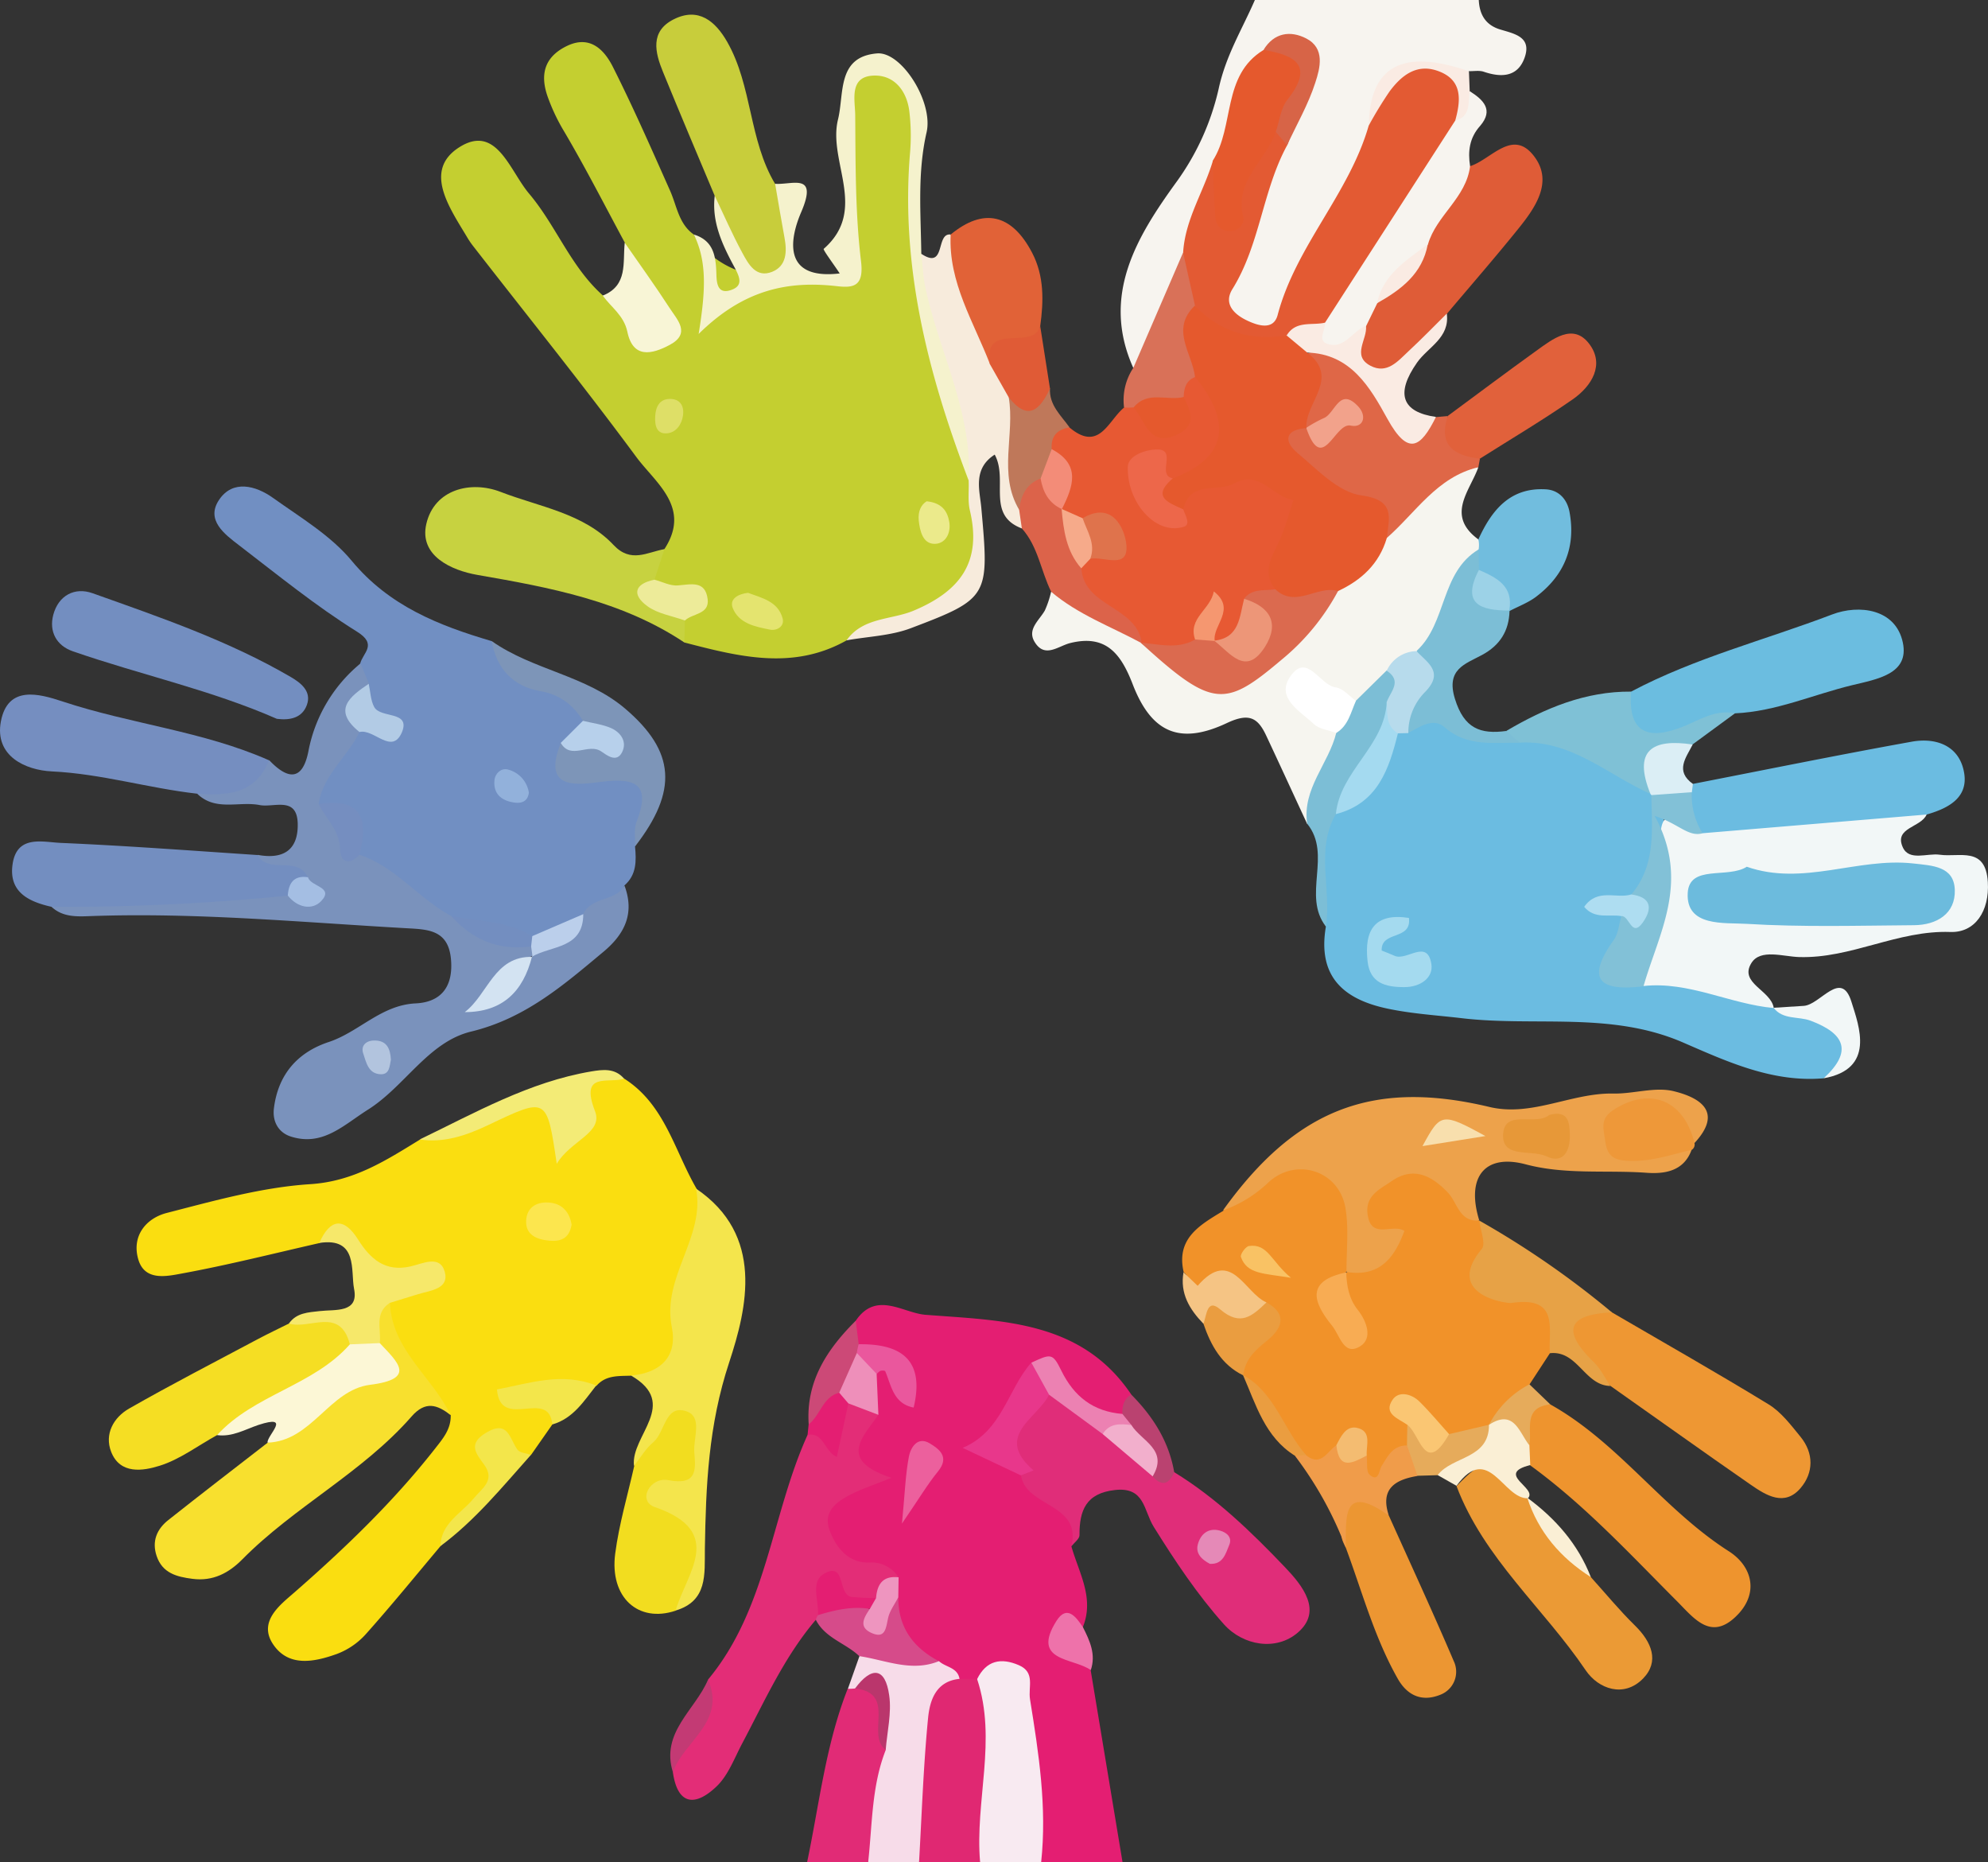 <svg id="Layer_1" data-name="Layer 1" xmlns="http://www.w3.org/2000/svg" viewBox="0 0 571.89 535.62"><rect x="0" y="0" width="571.89" height="535.62" fill="#333333" stroke="none"/><defs><style>.cls-1{fill:#e41e72;}.cls-2{fill:#f7f4ef;}.cls-3{fill:#f8eaf1;}.cls-4{fill:#e02872;}.cls-5{fill:#f7dce9;}.cls-6{fill:#e12b76;}.cls-7{fill:#c4cf30;}.cls-8{fill:#fade10;}.cls-9{fill:#6bbce1;}.cls-10{fill:#718fc2;}.cls-11{fill:#f19229;}.cls-12{fill:#7a92bc;}.cls-13{fill:#f6f5ef;}.cls-14{fill:#e75933;}.cls-15{fill:#f2f7f7;}.cls-16{fill:#eda24b;}.cls-17{fill:#e32d77;}.cls-18{fill:#f8e02e;}.cls-19{fill:#e02d79;}.cls-20{fill:#ee942e;}.cls-21{fill:#ee9733;}.cls-22{fill:#6bbde0;}.cls-23{fill:#c7d240;}.cls-24{fill:#f4e54c;}.cls-25{fill:#f5f2cd;}.cls-26{fill:#c8cd3b;}.cls-27{fill:#758ec0;}.cls-28{fill:#df5c37;}.cls-29{fill:#f5de23;}.cls-30{fill:#738ec0;}.cls-31{fill:#eb9a35;}.cls-32{fill:#f7ebdc;}.cls-33{fill:#df6747;}.cls-34{fill:#ec9632;}.cls-35{fill:#f2dd1f;}.cls-36{fill:#e1613b;}.cls-37{fill:#e16237;}.cls-38{fill:#7d95b8;}.cls-39{fill:#7fc1d6;}.cls-40{fill:#71bdde;}.cls-41{fill:#7cbed6;}.cls-42{fill:#e7a246;}.cls-43{fill:#fcf7d6;}.cls-44{fill:#f6e86a;}.cls-45{fill:#faebe3;}.cls-46{fill:#f3eb76;}.cls-47{fill:#dc634a;}.cls-48{fill:#d97158;}.cls-49{fill:#ee9839;}.cls-50{fill:#f09c4a;}.cls-51{fill:#f8f5d6;}.cls-52{fill:#bf785a;}.cls-53{fill:#d64b8a;}.cls-54{fill:#e05b36;}.cls-55{fill:#faefd5;}.cls-56{fill:#f3e64b;}.cls-57{fill:#ea9d40;}.cls-58{fill:#f5c484;}.cls-59{fill:#dbeef5;}.cls-60{fill:#cc4977;}.cls-61{fill:#e6ab5b;}.cls-62{fill:#ee72aa;}.cls-63{fill:#ba4270;}.cls-64{fill:#c33a74;}.cls-65{fill:#e8378b;}.cls-66{fill:#ec81b2;}.cls-67{fill:#ec609d;}.cls-68{fill:#ea579d;}.cls-69{fill:#ee8fba;}.cls-70{fill:#ee95bf;}.cls-71{fill:#e35a33;}.cls-72{fill:#e5592d;}.cls-73{fill:#d76447;}.cls-74{fill:#ba366c;}.cls-75{fill:#edeb99;}.cls-76{fill:#e4e46f;}.cls-77{fill:#ebea8b;}.cls-78{fill:#dedf67;}.cls-79{fill:#fce64e;}.cls-80{fill:#82c1d7;}.cls-81{fill:#a4daef;}.cls-82{fill:#a4daf0;}.cls-83{fill:#b7dbec;}.cls-84{fill:#aeddf1;}.cls-85{fill:#b2cbe5;}.cls-86{fill:#b7d0eb;}.cls-87{fill:#bbcfeb;}.cls-88{fill:#92b1db;}.cls-89{fill:#f8ac53;}.cls-90{fill:#fac673;}.cls-91{fill:#f4bc71;}.cls-92{fill:#f9c264;}.cls-93{fill:#d3e3f2;}.cls-94{fill:#a4bee3;}.cls-95{fill:#b2c4de;}.cls-96{fill:#db6a4f;}.cls-97{fill:#fff;}.cls-98{fill:#ed674a;}.cls-99{fill:#ed9678;}.cls-100{fill:#df734c;}.cls-101{fill:#f38c78;}.cls-102{fill:#f6aa8a;}.cls-103{fill:#f59770;}.cls-104{fill:#6cbbdd;}.cls-105{fill:#e79838;}.cls-106{fill:#f8dfad;}.cls-107{fill:#f2afcc;}.cls-108{fill:#e589b7;}.cls-109{fill:#f2a28b;}.cls-110{fill:#9cd2e7;}</style></defs><path class="cls-1" d="M328.42,572.83c2.14,7.6,6.7,14.86,3.28,23.24-4.84,3.18-4.84,3.18,2.26,12.35l9.18,55.29H319.72c-7.37-13.29-2.09-28.49-6.39-42.31-1.63-5.26-1.72-11-9.7-8.77a15.07,15.07,0,0,1-6.23.36c-3.5-.81-6.32-2.84-9.09-5-8-3.81-11.87-10.32-12.6-18.94a24.76,24.76,0,0,0-1.8-5.37c-4.28-3.15-9.91-3.69-13.74-7.86-3.63-4-6.92-10.19-3.36-12.72,10.46-7.45,6.68-19.49,11.38-28.51.85-4.46-.21-9.41,3.3-13.2,5.66-4.07,5.95,2.22,8.45,4.43,0-9.61-10.85-6.23-14.11-11.87a9.4,9.4,0,0,1,.55-6c5.89-8.72,13.59-2.23,20.06-1.72,21.87,1.71,44.88,1.55,59.25,23,.11,2.93-.45,5.53-3.32,7.06C330.59,539.69,327.89,526,319.05,524c-5.12,5.93-7.32,13.8-13.52,19.75,2.61,3,7.57,2.89,10.1,6.24C319.05,558.05,335.42,558.92,328.42,572.83Z" transform="translate(-20.21 -128.09)"/><path class="cls-2" d="M346.23,233.91c-9.43-20.93,1.2-38,12.43-53.51a73,73,0,0,0,12.12-26.76c2.08-9.64,6.78-17.15,10.42-25.55h64.41c.2,4.18,1.95,7.21,6.17,8.48s9.14,2.17,7,8.15c-2,5.56-6.71,5.72-11.75,4-1.29-.43-2.81-.13-4.23-.17-3,2.09-6.4,1-9.63,1-10.07-.15-16.36,3.77-16.16,14.81-5.11,19.51-18.55,35-25.85,53.45-2.17,5.5-7.33,7.92-13.25,4.9-5.42-2.76-7.76-7.44-5.39-13.34,5.21-13,7.36-27.12,14.38-39.43,3.38-6.21,6.75-12.52,7.59-19.62,1-8.12-2.57-9.28-8.81-4.82-9.05,8.15-7.54,21-13.69,30.47-2.6,8.78-6,17.27-8.8,26C358.52,213.15,357.62,226.31,346.23,233.91Z" transform="translate(-20.21 -128.09)"/><path class="cls-3" d="M301.3,611c2.65-5.37,6.84-6.22,12-4,4.8,2.08,2.64,6.23,3.22,9.83,2.51,15.53,4.9,31,3.2,46.83H302.16c-3-3.4-4.62-7.64-3.9-11.88C300.55,638.3,296.53,624.33,301.3,611Z" transform="translate(-20.21 -128.09)"/><path class="cls-4" d="M301.3,611c5.81,17.47-.69,35.14.86,52.68H284.59c-7.8-16.77-1.39-33,2.36-49.16.85-3.68,4.68-6.26,9.29-3.61Z" transform="translate(-20.21 -128.09)"/><path class="cls-5" d="M296.24,610.94c-6.84.67-8.56,6.25-9.05,11.28-1.35,13.79-1.8,27.66-2.6,41.49H270c-7.09-10.49-.1-20.56.85-30.81-.18-6,6.15-13.38-3.61-17.45a4,4,0,0,1-3.12-1.65l3.33-9.4c8-4.75,15.29.49,22.89,1.45C292.21,607.62,295.67,607.59,296.24,610.94Z" transform="translate(-20.21 -128.09)"/><path class="cls-6" d="M264.07,613.8a19,19,0,0,0,2.13-.1c5.45-2.53,7.78-.24,8.08,5.21.22,4.16-.52,8.37.74,12.46-4.1,10.4-3.86,21.49-5.07,32.34H252.38C255.9,647,257.73,629.86,264.07,613.8Z" transform="translate(-20.21 -128.09)"/><path class="cls-7" d="M211.35,286c7.81-12-2.59-19-8.17-26.58-15.21-20.59-31.3-40.54-47-60.74a23.41,23.41,0,0,1-1.63-2.43c-5-8.38-12.63-19.1-2.31-25.75,10.76-6.93,14.53,6.58,20.16,13.26,7.83,9.27,12,21.11,21.27,29.33,7.07.32,8.75,7.9,15.36,13.3.2-12.61-8.49-19.32-9.07-28.5-5.75-10.65-11.25-21.45-17.39-31.87a55.49,55.49,0,0,1-4.91-10.4c-2.27-6.71-.39-11.5,5.89-14.43,6.55-3,10.54,1.35,12.95,6.1C202.4,159,207.66,171,213,183c1.95,4.4,2.46,9.52,6.84,12.57,4.26,7.68,14.56,12.87,23.08,11.62a4.65,4.65,0,0,1,1.45-.09c6.62.63,17.3,4.84,18.89-.44,2.28-7.52,3.65-16.84,1.9-25.53a73.76,73.76,0,0,1-.36-24.71c.47-3.5.11-8.42,5.49-9.07,4.28-.51,7.42,2.07,10.12,4.95a14.23,14.23,0,0,1,3.89,12.16c-4,24.75.52,48.21,9.21,71.41,3.55,9.47,5.49,19.65,6.73,29.83a36,36,0,0,1,.45,5.77c1,27.2-.85,29.64-27.43,37.37a50.68,50.68,0,0,0-9.48,3.41c-15.44,8.72-31.06,4.68-46.67.63a6.21,6.21,0,0,1-1.34-5.75c2.75-3.82,5.31-7.49-2.41-8.49a8.85,8.85,0,0,1-6-3.86C205.66,290.47,208.48,288.23,211.35,286Z" transform="translate(-20.21 -128.09)"/><path class="cls-8" d="M179.1,537.77,173,546.49c-6.41-.43-9.7.71-11.33,8.8-1.4,6.9-10.47,10.94-14.75,17.48-7.15,8.49-14.15,17.11-21.54,25.38a21.18,21.18,0,0,1-8.28,5.63c-6.53,2.34-14,3.87-18.43-2.95-4.19-6.46,2.2-11.23,6.09-14.63,14.56-12.72,28.42-26,40.4-41.22,2.5-3.2,4.79-5.78,4.71-9.9-9.25-8.8-20.92-16.15-19.08-31.63,1.72-4.13,7-4.11,9.46-7.75-8,.66-14.3-1.2-18-8.82-2.48-5.06-6.17-5.31-10.11-1.29-13.19,3-26.31,6.32-39.59,8.76-4.33.8-10.67,2.26-12.54-4-2-6.71,2.14-11.87,8.19-13.42,13.59-3.49,27.37-7.38,41.25-8.27,12.54-.8,21.78-6.82,31.58-12.83,8.45-3.26,17.58-4.32,25.38-9.88,7.4-5.28,14.89-6.06,16.45,7.65,6.14-6.38,2.46-21.73,17-15.24,11.63,7.44,14.38,20.7,20.73,31.6,1.5,4,5.2,7.7,2.88,12.3-5,9.88-5.19,20.64-6.54,31.23-1.13,8.94-5.73,13.18-15.08,10.25-3.57.14-7.29-.23-10,2.86-5.76,2.49-12,1.51-18.1,2.71C176.21,531.58,183.69,530.93,179.1,537.77Z" transform="translate(-20.21 -128.09)"/><path class="cls-9" d="M544.83,438.21c-14.65,1.27-27.7-4.76-40.42-10.28-20.7-9-42.49-4.51-63.66-7-7.2-.85-14.4-1.26-21.55-2.79-12.9-2.76-19.94-9.52-17.58-23.5-2.88-10-.66-20.15-1.34-30.18,9.8-6.74,15.69-16.61,21.2-26.8a18.56,18.56,0,0,1,3.61-2.49c4.53-2,9.18-2.94,13.08.94,5.43,5.41,11.69,4.88,18.26,3.28,15.53-2.28,27.13,5.78,38.45,14.58a12.26,12.26,0,0,1,2.55,3.47c3.35,10.78,1.61,20.38-6.69,28.43-.15,2.4-7.81.84-3,5.88a8.34,8.34,0,0,1-.14,7.1c-4.62,8.87.41,9.87,7.47,9.33,12.77-.14,24.81,2.28,35.43,9.83l-.06-.05c3,2.39,6.54,1.21,9.84,1.47,5.29.41,9.58,2.39,11.38,7.58C553.76,433.17,548.93,435.57,544.83,438.21Z" transform="translate(-20.21 -128.09)"/><path class="cls-10" d="M202.89,371.54c.39,4.12.47,8.16-3.06,11.21-1.73,6.19-7.45,8-12.08,11-4.8,2.52-9.46,5.42-15.19,5.22-7.67-.88-15.26-2.16-22.47-5.09-10.6-4.3-19.32-11.28-27.39-19.18-.07-8-4.71-12.46-11.68-15.17-2-10.16,5-15.62,11.13-21.51,12.61-2.43-2-7.86,1.2-11.33.08-2.58-.47-5.21.47-7.74.76-3.13,5.14-5.48-1-9.25C111,302.33,100.09,293.43,89,284.93c-4.19-3.21-9.68-7.27-5.76-13.1s10.5-4.12,15.5-.55c7.88,5.63,16.61,10.8,22.65,18.1,10.78,13,25,18.6,40.27,23.1,5.51,5.15,9.8,11.63,18.54,12.65,4.86.57,8.3,4.61,9.35,9.87.14,3.62-2.51,5.95-4.05,8.76-1.17,4.05,1.3,4.78,4.5,5.36C209.81,352.65,209.81,352.69,202.89,371.54Z" transform="translate(-20.21 -128.09)"/><path class="cls-11" d="M466.07,517.28l-5.88,9c-1.77,5-5.39,8.57-9.25,12a20.33,20.33,0,0,1-3.25,2.19c-3.64,1.78-7.35,3.13-11.49,1.84a24.4,24.4,0,0,1-7.11-4.75c-3.56-3-1.82.61-2,1.79a9.71,9.71,0,0,1-1.18,5.55,83.74,83.74,0,0,1-6.55,7.64c-6.08,6.92-7.48,1.46-9.1-3.41-.68-2.12-1.06-4.69-4.35-2.65-3.48,3.56-7,5.37-10.93.62-7.95-6.22-10.5-16.35-17.15-23.51l.07.13c-2.23-4.08-.37-7.27,2.19-10.35,2.19-2.62,4.35-5.3,1.4-8.75-4.41-3.16-7.58-8.6-14.75-4.93-5,2.57-3.59-4.13-6-5.65-2.32-9.83,4.72-13.66,11.38-17.72,2.69-3.59,7-5.11,10.21-8.09,4.38-4.06,7.86-10.64,15.81-6.88,8.21,3.88,12.94,9.73,12.61,19.32-.14,3.87.68,7.73-1.47,11.27-4.48,4.71-8.63,9.49-1.1,17.09-1.54-5.93-5-10.87-.32-15.23,4.88-3.61,11.75-5.33,4.29-14.2-4.68-5.57,1.4-11.59,7.28-14.68,7.36-3.86,14.12-2.08,19.23,4.16,2.59,3.18,2.38,8.44,7.21,10.14h-.05c1,1.65,3,3.75,2.59,5-3.57,10.91,2.55,14,11.55,15.93C470.44,502.4,471.37,508.9,466.07,517.28Z" transform="translate(-20.21 -128.09)"/><path class="cls-12" d="M123.62,338.62c-3.43,7.17-10.47,12.3-11.75,20.7,7.32,2.14,7.29,10.16,11.73,14.62,10.42,3.41,17,12.57,26.37,17.56,7,4.56,15.25,5.42,23,7.77a2.76,2.76,0,0,1,1.06,2.27c-.06.87-.18,1.31-.38,1.31-5.09,2.36-7.4,7.62-11.41,11.1,5-2.13,5.88-8.44,10.84-10.56C176.83,397.81,184.53,397,188,391c2.3-5.11,9.25-3.54,11.86-8.22,2.92,7.89.21,13.79-6,19-11.54,9.62-22.55,19.23-38.15,23-12.32,3-19,15.77-29.71,22.49-7,4.43-13,10.65-22.2,7.67-3.3-1.08-5.29-4.08-4.79-8.11,1.21-9.73,6.8-16.08,15.76-19.05,8.73-2.89,15.06-10.63,25-11.11,7.4-.35,10.92-4.89,10.16-12.83-.79-8.25-6.54-8.44-12.48-8.77-30.44-1.71-60.84-4.61-91.38-3.5-3.93.15-7.82.28-11-2.64A10.24,10.24,0,0,1,44,384.92c18.27.52,36.37-3.18,54.62-2,1.86-1.42,5.11,3.83,6.14-1.33-3.6-2.46-10.44-.4-10.42-7.64,7.12,1.33,11.62-1.16,11.52-8.82-.11-8.2-6.84-4.7-10.94-5.5-6-1.17-12.75,1.89-18-3.29,6.36-4.41,13.94-6.16,20.75-9.6,5.12,5.38,9.48,6.26,11.24-2.48a43.11,43.11,0,0,1,15-25.36l2.46,5.85C122.14,328.76,124.51,334,123.62,338.62Z" transform="translate(-20.21 -128.09)"/><path class="cls-13" d="M445.49,262.46c-2.48,6.92-9.43,13.85,0,20.77a4.59,4.59,0,0,1,.89,3.77c-6.28,9.32-7.91,21.28-16.56,29.26-3.09,2.25-6.45,4.15-9.11,7-3.37,2.85-5.18,7.83-10.63,7.88-4.68-.77-8.42-3.94-14.19-5.79.74,7.51,8,9.25,10.16,14.34-.19,9.64-5,17.51-9.8,25.37-3.94-8.49-7.84-17-11.81-25.45-2.44-5.2-5-6.51-11.24-3.59-13.56,6.4-21.74,2.86-27.14-11.12-3.39-8.78-7.67-14.43-18-11.86-3.47.87-7.32,4.48-10.23-.35-2.18-3.62,1.3-6.13,2.94-9a28.32,28.32,0,0,0,1.81-5.4c10.11.54,17.71,6.61,25.79,11.65a24.83,24.83,0,0,1,3.09,2.5c19.13,14.6,25.23,14.07,41.41-3.33,3.63-3.9,6.37-8.48,10-12.4a59.64,59.64,0,0,0,15.07-15.44C425.94,273.31,431,260.93,445.49,262.46Z" transform="translate(-20.21 -128.09)"/><path class="cls-14" d="M327.89,251.05c8.55,7.18,11.1-2,15.67-5.73a4,4,0,0,1,3.51-1.42c4.56,1.85,11,10.65,11.29-3.12.6-3,2-5.28,5.28-5.82,9.06,2,11.11,9.16,10.09,16.44-1.13,8.17-4.74,15.73-15.14,15.9-3.69.8-4.39-4.79-9-3.8.49,6-.35,12.54,9.37,8.63,5.79-7.59,14.2-9.33,22.71-8.44,12.15,1.27,15.4,7.81,10.59,19.46-1.85,4.49-2.76,9.18-4,13.81-1.38,3.06-5,4-6.55,6.91-2.85,4.1-3.82,10.21-10.66,10.06a4.78,4.78,0,0,1-2.91-2.37c-.57-2.13-.46-4.21,2.9-8.39-4.78,4.15-4.3,7.22-5.34,9.71-5.76,6.67-11.56,4.13-17.37.08l.29.14c-4.66-8.38-18.6-8.27-18.92-20.64a6.67,6.67,0,0,1,3-5c1.94-1.22,5.48-1.32,5.66-3.66.26-3.49-3.29-4-6.05-4.72a16.78,16.78,0,0,1-6.85-3.49,7.19,7.19,0,0,1-1.6-3.55c2.3-6.22-1.83-11.31-3-16.93C321.73,251.2,323,248,327.89,251.05Z" transform="translate(-20.21 -128.09)"/><path class="cls-15" d="M530.47,418c-12.65-1.14-24.38-7.74-37.46-6.33-4.54-4.5-1.17-8.89.35-13.17,2.57-7.24,4.72-14.59,4.54-22.32-.35-14.86-.47-14.85,14.65-12.73,14.29-1.58,28.64-2.44,42.89-4.26,6.59-.85,13.42-2.34,19,3.17-1.59,3.75-9.45,3.7-6.85,9.42,1.84,4.05,7,1.61,10.64,2.13,5.63.81,13.19-2.54,13.82,7.86.51,8.36-3.66,14.61-10.78,14.36-15.19-.54-28.55,7.68-43.52,7.21-4.65-.14-11.09-2.42-13.69,1.68C520.36,410.88,529.69,412.84,530.47,418Z" transform="translate(-20.21 -128.09)"/><path class="cls-16" d="M407.56,494c-.05-6.2.72-12.54-.32-18.57-1.84-10.61-14-14.58-22-7.41a36.93,36.93,0,0,1-13.23,8.2c21-29.27,43.19-37.75,76.69-29.76,12.2,2.9,23.57-4.11,35.66-3.86,5.79.11,11.93-2,17.32-.68,7.42,1.81,14.4,5.86,5.95,14.95-4.83-3.17-7.42-10.65-15.37-7.85-2.82,1-5.83,2.21-5.72,5.47.13,4.14,3.83,3.29,6.55,3.4,4.59.18,9.38-2.83,13.75.88-2.3,6.37-8.05,7-13.2,6.6-11.51-.8-23.11.62-34.57-2.42-11.8-3.13-17.17,3.75-13.31,16.17-5.78.42-6.21-5-9-8-4.46-4.68-9.79-7.79-16.24-3.32-3.42,2.38-7.77,4.17-6.85,9.84,1.14,7,7.15,2.27,10.54,4.46-2.9,7.93-7.29,13.38-16.74,11.79Z" transform="translate(-20.21 -128.09)"/><path class="cls-17" d="M272.9,535c-4.47,6.47-11.8,13,3.78,18.11-5.05,2-7.25,2.75-9.37,3.7-5,2.23-10.74,5.14-8.45,11.39,1.58,4.33,5,9.46,11.34,9.28a9.22,9.22,0,0,1,8.51,4.27c-2.59,2-3.15,5.75-6.21,7.39a10.58,10.58,0,0,1-10.68-.75c-3.6-2.36-3.35,1.18-4.32,2.87a6,6,0,0,1-2.6,2.69c-9.06,10.63-14.68,23.3-21.14,35.48-2.25,4.23-4,9.11-7.3,12.33-5.74,5.57-11.23,6.13-12.69-4,.54-9.95,10.4-16.35,10.12-26.61,17-20.45,18.17-47.31,28.64-70.4.67-.77,1.64-1.53,2.37-1.18,4.47,2.16,4.44,2.21,5.4-1.77a12.55,12.55,0,0,1,3.31-6.13C267.72,530,270.29,532.54,272.9,535Z" transform="translate(-20.21 -128.09)"/><path class="cls-18" d="M132.38,502.82c.59,13.58,12.19,21.21,17.46,32.26-3.84-3-7.24-4.17-11.22.38-14.13,16.16-33.71,25.93-48.71,41.11-3.88,3.92-8.43,6.37-14.33,5.6-4.57-.59-8.65-1.64-10.31-6.57-1.43-4.25.06-7.73,3.36-10.34,9.45-7.49,19-14.82,28.54-22.22,9.57-5.95,16.28-15.83,27.26-19.86,6.22-2.28,3.26-6.74,2.46-10.69C127.08,508.33,125.22,503,132.38,502.82Z" transform="translate(-20.21 -128.09)"/><path class="cls-19" d="M328.42,572.83c3.08-12.43-13.08-11.19-14.5-20.42-6.28-12.08-5.36-14.78,8.24-24.32,6.58,2.45,11.81,7,17.18,11.27,5.91,1.08,9.16,5.68,12.91,9.61,1.71,1.32,3.4,2.68,5.77,2.54,12.06,7.39,22.15,17.16,31.82,27.29,5,5.23,11,12.58,3.69,18.85-6.19,5.31-15.68,3.79-21.24-2.42-7.65-8.55-14.12-18.28-20.2-28.05-2.92-4.71-2.53-11.51-11.11-10.56-8.35.92-10.27,5.84-10.23,13C330.75,570.68,329.23,571.76,328.42,572.83Z" transform="translate(-20.21 -128.09)"/><path class="cls-20" d="M466.18,532c19.67,11,32.49,30.2,51.38,42.25,6.79,4.34,8.82,12.23,2,18.76-7.25,7-12.08.45-16.89-4.37-13.58-13.61-26.65-27.77-42.3-39.14a12.76,12.76,0,0,1-3.45-6.84C457.5,536.93,455.91,529.32,466.18,532Z" transform="translate(-20.21 -128.09)"/><path class="cls-21" d="M483.92,505.54C499,514.33,514.16,522.93,529,532c3.6,2.2,6.38,5.91,9.13,9.27,3.91,4.77,3.82,10.37.06,14.79-4.6,5.4-9.86,2.15-14.32-.94-13.55-9.38-26.95-19-40.41-28.46-2.1-2.59-5.09-4.2-7.3-6.68-3.05-3.44-7.85-6.47-4.6-12C474.53,503,479.15,503.18,483.92,505.54Z" transform="translate(-20.21 -128.09)"/><path class="cls-22" d="M489.44,327c18.37-9.73,38.54-14.84,57.83-22.19,7.68-2.93,18.31-1.67,20.34,8.13,1.86,9-7.35,10.46-14.62,12.22-11.21,2.71-21.91,7.57-33.66,8.09-6.26,1.17-11.06,5.46-16.75,7.79-4.12,1.69-8.65,1.62-12.25-1.34C485.82,336,486.37,331.51,489.44,327Z" transform="translate(-20.21 -128.09)"/><path class="cls-23" d="M217.24,306.55c-.05,2.11-.11,4.21-.16,6.32-18-12-38.67-15.81-59.52-19.43-7.47-1.3-16.84-5.49-14.71-14.67,2.32-10,12.83-12.53,21.4-9.2,11.09,4.3,23.81,6.09,32.46,15.26,5,5.32,9.68,2.06,14.64,1.19-.95,2.93-1.91,5.86-2.86,8.79C207.87,301.36,216.32,301.15,217.24,306.55Z" transform="translate(-20.21 -128.09)"/><path class="cls-24" d="M201.75,523.71c8.59-.78,13.42-5.56,11.71-14-2.89-14.38,9.64-25.68,7-39.76,19.69,13.36,14.68,34.26,9.52,49.95-6,18.12-6.71,35.53-7,53.67-.1,7.21.87,15-8.49,17.74-3.11-4.35.07-8.31.87-12.36.92-4.64.62-8.66-3.78-11.41-11.4-7.11-9.38-13,1.48-18.44,2.24-1.12,3.27-3.45,2.52-7.21-5.79,0-6.46,9.67-13,7.7C201.62,541,215.81,531.84,201.75,523.71Z" transform="translate(-20.21 -128.09)"/><path class="cls-9" d="M574.45,362.35,510,367.73c-4.55-2.18-6.21-5.78-5.25-10.67a9.1,9.1,0,0,1,2.43-3.51c21-4.09,42-8.37,63-12.15,6.67-1.2,13.26.92,14.9,8.18C586.85,357.3,580.93,360.5,574.45,362.35Z" transform="translate(-20.21 -128.09)"/><path class="cls-25" d="M298.86,266.28c-11.61-30.41-19.66-61.44-16.84-94.43a58.6,58.6,0,0,0-.21-11.62c-.69-6-4.35-10.61-10.26-10.4-7.19.26-5.35,7.07-5.32,11.38.11,14,0,28.14,1.67,42,.86,7.09-2,7.75-6.8,7.2-14-1.62-26.82.8-39.91,13.73,2-12.36,2.46-20.76-1.38-28.6,5.87,1.8,6.34,6.52,6.49,11.59.07,2.32.36,5.49,3.86,4.48,4-1.17,2.91-3.74,1.31-6.71-3.43-6.36-6.57-12.92-5.65-20.53,10.24-.4,6,12.69,14.37,14.87,4.13-5.49-2.57-13.14,3-18.29,4.93.38,12.47-3.39,7.48,8.2-2.94,6.84-6,19.59,11.1,17.58-1.84-2.79-4.88-6.83-4.6-7.07,12.87-11.26,1.13-25.09,4.11-37.21,1.83-7.47-.35-18.06,11.26-19,7.05-.55,16.22,14,14.22,22.7-2.67,11.65-1.66,23.24-1.52,34.89,7.26,16,13.54,32.27,15.95,49.79C301.94,256.22,301.94,261.49,298.86,266.28Z" transform="translate(-20.21 -128.09)"/><path class="cls-26" d="M243.2,181c.89,5.15,1.74,10.31,2.69,15.45.75,4,.61,8.15-3.57,9.82-4.64,1.85-6.83-2.25-8.59-5.51-2.88-5.32-5.3-10.88-7.91-16.34-5-11.86-10-23.7-14.87-35.6-2.33-5.66-3.78-11.72,3.06-15.17,7.12-3.59,12,.53,15.4,6.49C236.64,152.82,235.61,168.35,243.2,181Z" transform="translate(-20.21 -128.09)"/><path class="cls-27" d="M97.59,346.75c-3.86,9.8-12.06,10.23-20.75,9.6-14-1.59-27.48-5.72-41.71-6.4-7.53-.36-16.56-4.36-14.66-14.41,2-10.36,10.82-8,17.76-5.7C57.78,336.33,78.6,338.35,97.59,346.75Z" transform="translate(-20.21 -128.09)"/><path class="cls-28" d="M443.11,175.88c6.17-1.93,12.37-11.21,18.63-2.56,5.28,7.3,0,14.69-4.95,20.8-6.6,8.18-13.52,16.12-20.3,24.16-2,5.13-6.37,8.38-10,12.24-3.82,4.1-8.07,7.44-13.91,4.57s-3.67-8.1-3-12.76a17,17,0,0,1,3.84-7.66c5.53-5.35,12.69-9.4,14.39-17.87C431.21,188.57,434.8,180.5,443.11,175.88Z" transform="translate(-20.21 -128.09)"/><path class="cls-29" d="M82.66,540.83c-5.48,3-10.68,7-16.54,8.82-4.72,1.48-11.34,2.58-13.93-4-2-5.11.69-9.91,5.17-12.46,12.12-6.92,24.54-13.32,36.86-19.88,3-1.6,6.07-3.05,9.11-4.57,6.72-1.13,13.93-5.38,19.16,3,.7,8.44-5.72,11.74-11.5,15C101.82,532,92,536,82.66,540.83Z" transform="translate(-20.21 -128.09)"/><path class="cls-30" d="M94.29,374c3.25,5.69,11.57,0,14.48,6.43-1.51,2.22-3.06,4.4-5.81,5.25a646.8,646.8,0,0,1-67.9,3.22c-6.61-1.48-12.39-4.25-11.23-12.26,1.24-8.52,8.61-6.36,13.85-6.13C56.56,371.32,75.42,372.75,94.29,374Z" transform="translate(-20.21 -128.09)"/><path class="cls-31" d="M477.85,581.67c4.21,4.66,8.21,9.54,12.69,13.93,4.8,4.7,7.14,10.34,2.32,15.26-5.51,5.61-12.81,3-16.47-2.36-12.1-17.9-29.32-32.22-37.18-53,7.87-7.94,7.87-7.94,20.54,3.59l-.2-.21C465.21,566.79,471.43,574.31,477.85,581.67Z" transform="translate(-20.21 -128.09)"/><path class="cls-30" d="M99.86,334.83c-19-8.34-39.26-12.67-58.74-19.44-4.69-1.64-6.84-5.68-5.59-10.45,1.48-5.61,6.17-8.07,11.3-6.24,19.45,6.93,39.05,13.62,57,24.08,2.94,1.71,6.1,4.16,4.65,8.08C107.15,334.5,103.75,335.33,99.86,334.83Z" transform="translate(-20.21 -128.09)"/><path class="cls-32" d="M298.86,266.28c1.13-19.65-8.49-36.87-12.42-55.37-.69-3.21-.81-6.55-1.19-9.82,7.17,4.76,4.05-6.08,8.42-5.55,6.53,11.36,8.93,24.34,14.18,36.21,2,4,4.43,7.77,5.75,12.08,2.43,9.76.15,19.88,2.32,29.67a8.12,8.12,0,0,1-1.75,6.57c-10.35-3.89-3.84-13.94-7.81-21.23-6.39,4.07-4.3,10.33-3.86,15.25,2.29,25.51,2.34,26.11-20.3,34.68-5.76,2.18-12.28,2.37-18.45,3.48,4.66-6.66,12.86-5.84,19.28-8.53,13.55-5.69,19.66-14.12,16.19-28.82C298.57,272.15,299,269.16,298.86,266.28Z" transform="translate(-20.21 -128.09)"/><path class="cls-33" d="M445.49,262.46c-11.9,2.8-18,13.07-26.4,20.41-2.22-4-1.89-8.91-9.17-9.84-6.7-.85-12.56-6.65-17.66-11.6-3.82-3.71-7.06-8.7,1.24-11.76,3.74,2.83,7.54,3.58,10.75.18-2.45,0-5.22,3.78-8.6,1-3-6.91,1.39-13.86-.08-20.79,14.87-6,18.64,7.6,24.37,15.23,4.74,6.3,7.76,7.41,13.43,2.75l3.34-.29c-.8,7,6.51,7.93,9.23,12.3Z" transform="translate(-20.21 -128.09)"/><path class="cls-34" d="M419.75,564c6.25,13.91,12.66,27.76,18.64,41.78a7.09,7.09,0,0,1-3.9,9.75c-5,2-9.31.45-12.2-4.66-6.73-11.88-10.22-25-14.93-37.65-.58-1.26-1.39-2.48-1.15-3.94.63-3.88-2.38-9,2.54-11.38C414.65,555,416.47,561.16,419.75,564Z" transform="translate(-20.21 -128.09)"/><path class="cls-35" d="M202.69,549.57c1.78-2.25,3.25-4.87,5.42-6.66,3.47-2.88,3.36-11,9.55-8.93,4.77,1.59,1.94,7.72,2.28,11.81.42,5,.87,9.59-7.48,8-5.3-1-9,6-3.83,7.76,20.49,7.09,9,19,5.93,29.78-10.75,3.59-19-3.81-17.38-16.38C198.3,566.37,200.8,558,202.69,549.57Z" transform="translate(-20.21 -128.09)"/><path class="cls-2" d="M443.11,175.88C442,185,433.42,190,431,198.35c-4,6.39-10.28,10.84-14.62,17l-3.16,6.48c-2.53,4.36-5.49,8.13-11.33,7.06-5.12-.93-3.79-4.52-3-7.82,11.35-20.53,22.81-41,37.58-59.39,2.25-2.4,3.53-5.68,6.6-7.33,3.86,2.46,6.88,5.35,2.94,9.93C442.91,167.74,442.45,171.61,443.11,175.88Z" transform="translate(-20.21 -128.09)"/><path class="cls-36" d="M445.94,260c-7.4-.85-12.06-3.77-9.23-12.3,8.47-6.25,16.89-12.57,25.43-18.71,4.69-3.37,10.55-8.07,15.17-2.1s.88,12.21-4.74,16.1C463.91,249,454.84,254.37,445.94,260Z" transform="translate(-20.21 -128.09)"/><path class="cls-37" d="M305,232.83c-4.67-12.16-12-23.51-11.31-37.29,9.43-7.78,17.57-6,23.45,5.28,3.46,6.64,3.31,13.81,2.32,21C318.13,230.1,309.5,228.76,305,232.83Z" transform="translate(-20.21 -128.09)"/><path class="cls-38" d="M202.89,371.54c.11-2.37-.37-5,.44-7.08,4-10.32.37-12.83-9.91-11.54-7.09.89-17.45,2.59-11.87-11.17,3.71.24,7.22-1.24,11-1.25-1-2.23-3.62-2.94-4.61-5.1-2.92-4.61-6.57-7.55-12.41-8.56-7.62-1.31-12.51-6.42-13.85-14.36,11.87,8.35,27.18,9.84,38.46,19.49C214.42,344.2,215.33,355.47,202.89,371.54Z" transform="translate(-20.21 -128.09)"/><path class="cls-39" d="M489.44,327c-1,12.28,5.25,13.94,14.95,10.06,4.84-1.94,9.33-5,14.93-3.82q-6.09,4.49-12.19,8.94c-7.71,1.61-9.74,8.07-12.15,14.22-12.32-5.49-22.84-15.61-37.66-14.72-1.17-1.22-3.19-1.51-3.73-3.41C464.66,331.77,476.26,326.89,489.44,327Z" transform="translate(-20.21 -128.09)"/><path class="cls-40" d="M445.56,286.11a7.17,7.17,0,0,0-.07-2.88c3.81-8.37,9.09-15,19.38-14.41,3.74.2,6.16,2.81,6.85,6.55,1.85,10.06-1.52,18.21-9.59,24.32-2.28,1.74-5.1,2.77-7.67,4.13-.54-.39-1.08-.79-1.63-1.17-2.62-3.83-6.4-6.76-8.62-10.91A6,6,0,0,1,445.56,286.11Z" transform="translate(-20.21 -128.09)"/><path class="cls-41" d="M445.56,286.11l.09,5.89c.6,5.62,5.12,8.31,8.73,11.68l.08.14c-.18,5.75-2.75,9.85-7.91,12.64-4.82,2.61-10.44,4.06-7.8,12.62s7.34,10.26,14.84,9.23l3.73,3.41c-7.41-.16-15,1.27-21.47-4.42-3.39-3-7.11-.14-10.46,1.53-5-8.45,4.9-15.38,2.37-23.57C436.47,307.24,434.54,292.72,445.56,286.11Z" transform="translate(-20.21 -128.09)"/><path class="cls-42" d="M483.92,505.54c-12.95.62-14.4,5.36-5.27,14.26,2,1.92,3.24,4.58,4.83,6.9-7.43-.12-9.42-10.31-17.41-9.42-.48-7.07,2.76-16.47-11-14.46-1.56.23-19.52-2.38-8.61-15.51,1.25-1.5-.39-5.39-.69-8.17A257.3,257.3,0,0,1,483.92,505.54Z" transform="translate(-20.21 -128.09)"/><path class="cls-43" d="M82.66,540.83c10.68-11.71,27.68-14.16,38.19-26.1,2.76-2.75,5.65-2.59,8.61-.36,5.08,5.41,10.76,10.31-2.84,12-11.72,1.51-16.68,16.2-29.45,16.63-.21-2.08,7.18-8.29-2.63-5.09C90.62,539.24,87,541.42,82.66,540.83Z" transform="translate(-20.21 -128.09)"/><path class="cls-44" d="M129.46,514.37l-8.61.36c-2.78-11-11.63-4.12-17.52-6,2.18-3.11,5.58-3.19,8.86-3.57,4.46-.52,11.31.63,9.87-6.42-1-5.09,1.2-14.92-10-13.17,3.11-7.06,7.08-7.47,11.15-1,3.62,5.75,7.92,9.41,15.16,7.73,3.54-.82,8.43-3.36,9.78,1.57s-4.07,5.34-7.61,6.41c-2.73.83-5.46,1.68-8.18,2.52C127.77,505.75,129.94,510.4,129.46,514.37Z" transform="translate(-20.21 -128.09)"/><path class="cls-41" d="M396.25,365c-1.5-10.09,6.19-17.24,8.37-26.16-.08-4.28,1.56-7.51,5.66-9.23l8.89-8.75c8,1.3,3.74,6.2,3,10.08-2.57,12.28-10,21.83-17.65,31.25-6,10.34-1.21,21.65-2.88,32.39C394.72,385.68,403.49,373.91,396.25,365Z" transform="translate(-20.21 -128.09)"/><path class="cls-45" d="M401.35,220.93c.25,2.08-2.34,5.1.81,6.09,4.88,1.55,7.14-3.81,11-5.23.5,3.85-4.2,8.55,1.25,11.47,4.79,2.56,7.95-1.32,11-4.17,3.77-3.5,7.37-7.2,11-10.81.92,7-5.38,9.58-8.56,14.1-6.27,8.93-4.36,14.25,5.45,15.62-4.37,8.76-7.95,11.46-14,.5-4.92-8.91-10.5-18.73-23.14-19-3.76-.08-6.06-2-7.1-5.59C391.94,217.69,396.43,218.41,401.35,220.93Z" transform="translate(-20.21 -128.09)"/><path class="cls-46" d="M199.76,438.33c-4.43,1.47-12.86-2.18-8.39,9.32,2.45,6.28-7,8.43-11,15.15-2.87-19.38-2.78-19.18-19.79-11.1-6.07,2.87-12.57,5.19-19.62,4.1,16-7.71,31.5-16.55,49.33-19.56C193.7,435.67,197.13,435.25,199.76,438.33Z" transform="translate(-20.21 -128.09)"/><path class="cls-47" d="M314.17,280.07l-.78-5.34c-1.81-5-.23-8.37,5-9.89,5.33,1,4.21,7,7.32,9.67l-.08-.05c4.68,4.76,5.36,10.86,5.66,17.08.76,11.24,16,10.82,17.39,21.55-8.78-4.77-18.32-8.21-26.07-14.8C319.63,292.29,318.85,285.28,314.17,280.07Z" transform="translate(-20.21 -128.09)"/><path class="cls-48" d="M364,236.53c-2.62,1-3.19,3.24-3.28,5.72-4,4.95-9.7,1.56-14.4,3l-1.37.09-1.38-.05a16.73,16.73,0,0,1,2.67-11.41l14.28-33.09c4.66,3.73,5.37,8.92,5.36,14.39C363.27,222.13,367.77,229.7,364,236.53Z" transform="translate(-20.21 -128.09)"/><path class="cls-49" d="M506.88,458.79c-6.12,1.42-12,3.53-18.56,3.15-4.3-.24-5.82-1.73-6.36-5.83-.44-3.44-1.58-6.2,2.35-8.77,10.47-6.82,20.32-3,23.36,9.55A1.81,1.81,0,0,1,506.88,458.79Z" transform="translate(-20.21 -128.09)"/><path class="cls-50" d="M419.75,564c-13.68-9.75-12.26.79-12.39,9.22a104.43,104.43,0,0,0-14.6-26.39c1-1.35,2-1.49,3.16-.23,4.34,3.49,6.06-1.14,8.73-2.82,3,.7,6.12,1.08,8.73,3,.23,1.87-.22,4.55.85,5.47,2.64,2.27,2.68-1.33,3.38-2.44,1.82-2.88,3.22-6,7.33-6,3.18,2.18,5.07,4.8,3,8.78C421.48,553.65,417.17,556.34,419.75,564Z" transform="translate(-20.21 -128.09)"/><path class="cls-51" d="M199.93,197.91c4.32,6.24,8.79,12.4,12.91,18.77,2.16,3.36,6.24,7.31,0,10.62-5.08,2.71-10.55,4-12.16-3.8-1-4.7-4.64-7-7.08-10.39C200.92,210.18,199.31,203.58,199.93,197.91Z" transform="translate(-20.21 -128.09)"/><path class="cls-52" d="M319.56,265.7c-4.19,1.56-5.67,5-6.17,9-6.14-10.32-1.16-21.66-3-32.37,4-.59,7.63-3,11.87-2.53-.27,4.81,3.18,7.77,5.63,11.21-3.54.57-5.41,2.51-5.14,6.22C325.25,261.43,323.5,264,319.56,265.7Z" transform="translate(-20.21 -128.09)"/><path class="cls-53" d="M290.29,605.85c-7.87,3.21-15.3-.31-22.89-1.45-3.94-3.76-9.83-5.17-12.5-10.45a4.86,4.86,0,0,1,.62-1.35c3.17-5.29,8.32-3.15,12.79-3.43,4.43,5.6,6.39-3.95,10.31-1.72C278.56,596.09,282.89,601.94,290.29,605.85Z" transform="translate(-20.21 -128.09)"/><path class="cls-54" d="M322.26,239.84c-2.85,6-6.22,9.63-11.87,2.53q-2.7-4.77-5.41-9.54c-2-12.61,12.51-3.57,14.46-11Z" transform="translate(-20.21 -128.09)"/><path class="cls-55" d="M459.75,559c-7.11.29-11.28-16.23-20.54-3.59l-5.45-3.09c.6-9.25,11.62-7.88,14.79-14.5h0c8.66-7.49,9.95-.44,11.62,5.88.09,1.92.17,3.83.25,5.75C450.17,552,462.66,556.05,459.75,559Z" transform="translate(-20.21 -128.09)"/><path class="cls-56" d="M146.89,572.77c.2-6.64,6-9.39,9.56-13.71,2.33-2.84,6.33-5.19,3.06-9.69-2.38-3.28-4.78-6,.5-9.2,6.42-3.89,6.77,1.74,9.08,4.87.69.93,2.56,1,3.88,1.45C164.74,555.71,156.92,565.34,146.89,572.77Z" transform="translate(-20.21 -128.09)"/><path class="cls-57" d="M384.54,502.66c6.42,3.55,4.16,7.8.17,11-3.45,2.77-6.35,5.4-6.85,10-6.28-3.08-9.33-8.64-11.47-14.89-2.31-4.61-1-7.57,4.24-7.18C375.26,501.92,379.82,503.22,384.54,502.66Z" transform="translate(-20.21 -128.09)"/><path class="cls-15" d="M544.83,438.21c8.4-7.71,6.13-12.84-3.75-16.56-3.53-1.33-7.93-.18-10.67-3.72,2.9-.18,5.81-.35,8.71-.55,4.8-.34,10.78-10.71,13.72-1.09C555,423.2,559.77,435.56,544.83,438.21Z" transform="translate(-20.21 -128.09)"/><path class="cls-58" d="M384.54,502.66c-4,3.8-7.38,7.1-13.33,2-3.89-3.35-3.85,1.88-4.82,4.13-4-4.13-6.78-8.72-5.72-14.79l4.07,3.89C374.43,486.71,378.2,500,384.54,502.66Z" transform="translate(-20.21 -128.09)"/><path class="cls-56" d="M179.1,537.77c-1-10.63-14.92,2-15.93-10.07,9.36-1.77,18.65-5.08,28.55-1.13C188.18,531.05,185.1,536.05,179.1,537.77Z" transform="translate(-20.21 -128.09)"/><path class="cls-45" d="M443,154.31c-.56,3.24.46,7.26-4.18,8.49-4.35-10.07-10-12.41-17.85-3.17-1.85,2.19-3.78,4.44-7,4.61.26-17.17,9.67-22.29,28.81-15.65Z" transform="translate(-20.21 -128.09)"/><path class="cls-59" d="M495,356.44c-5.09-12.55.47-16,12.15-14.22-1.91,3.79-5.17,7.58.06,11.33l-.3,2.38c-3.63,3.81-7.55,3.5-11.64.84Z" transform="translate(-20.21 -128.09)"/><path class="cls-60" d="M266.38,507.94l.85,6.76a4.5,4.5,0,0,1,1,3.53c-1,4.37-2.33,8.63-5.56,12-3.16,2.66-3.94,8.42-9.82,7.53C252,525.39,258.11,516.17,266.38,507.94Z" transform="translate(-20.21 -128.09)"/><path class="cls-61" d="M448.55,537.86c.06,9.92-10.57,8.94-14.79,14.5l-5.8.17-3-8.78c0-2,.07-3.91.11-5.87,4.56-1.59,7.15,5.65,12,2.67Z" transform="translate(-20.21 -128.09)"/><path class="cls-62" d="M334,608.42c-5-3.59-17.32-2.39-9.86-14.18,3-4.69,5.6-1.15,7.6,1.83C333.72,600,335.53,603.88,334,608.42Z" transform="translate(-20.21 -128.09)"/><path class="cls-63" d="M358,551.51c-1.49,3.45-3.5,4.21-6.23,1.19a29.71,29.71,0,0,0-7.38-12.52,9.59,9.59,0,0,1-1.32-5.44c0-2.24.34-4.34,2.6-5.54C351.9,535.48,356.47,542.66,358,551.51Z" transform="translate(-20.21 -128.09)"/><path class="cls-64" d="M223.89,611.16c5.28,12.16-6.95,17.66-10.12,26.61C210.23,626.27,220.22,619.91,223.89,611.16Z" transform="translate(-20.21 -128.09)"/><path class="cls-1" d="M252.83,537.75c3.4-2.59,4-7.88,8.8-9.12,2.16-.07,3.13.88,2.63,3.08l-3.32,15.4c-3.71-1.66-3.72-7.19-8.41-6.35Z" transform="translate(-20.21 -128.09)"/><path class="cls-57" d="M395.92,546.56l-3.16.23c-8.68-5.39-11.24-14.71-15-23.28C387.05,528.67,389.43,539.22,395.92,546.56Z" transform="translate(-20.21 -128.09)"/><path class="cls-61" d="M460.16,543.75c-3-3.77-4.39-10.54-11.62-5.88a27.27,27.27,0,0,1,11.65-11.64l6,5.77C458.21,532.86,461,539.25,460.16,543.75Z" transform="translate(-20.21 -128.09)"/><path class="cls-55" d="M477.85,581.67c-8.69-5.54-15.08-12.92-18.3-22.84C467.68,564.82,474.14,572.14,477.85,581.67Z" transform="translate(-20.21 -128.09)"/><path class="cls-65" d="M322,529.22c-3.39,6.87-16,11.84-4.46,21.77l-3.67,1.42-16.73-7.91c11.43-4.82,12.85-16.66,19.73-24.5C323,520.64,324.12,524.05,322,529.22Z" transform="translate(-20.21 -128.09)"/><path class="cls-66" d="M322,529.22,316.91,520c5.59-2.59,6.1-2.84,8.58,2.23,3.7,7.56,9.24,11.83,17.6,12.51l2.59,3.19c-2,3.26-5.73,1-8.26,2.59Z" transform="translate(-20.21 -128.09)"/><path class="cls-67" d="M279.68,566.27c.84-8.69,1-14.09,2-19.3.5-2.54,2.47-5.9,6-3.76,2.63,1.59,5.77,3.83,2.42,8C287,555,284.48,559.28,279.68,566.27Z" transform="translate(-20.21 -128.09)"/><path class="cls-68" d="M266.7,517.22a16.86,16.86,0,0,1,.53-2.52c12.33-.18,19.06,4.57,15.81,18.21-5.81-1.12-6.39-6.24-8.17-10.44-.09-.21-.94-.26-1.35-.12s-.76.59-1.13.9C267.81,523.77,267.46,520.31,266.7,517.22Z" transform="translate(-20.21 -128.09)"/><path class="cls-69" d="M266.7,517.22l5.69,6L272.9,535l-8.64-3.29-2.63-3.07Z" transform="translate(-20.21 -128.09)"/><path class="cls-70" d="M278.62,587.45c-1,2-2.47,3.9-2.93,6-.64,2.88-.76,6.12-4.86,4.24-3.78-1.74-2-4.48-.38-6.9a4.44,4.44,0,0,1,1.78-3.12c.32-4,2-6.46,6.48-5.94Z" transform="translate(-20.21 -128.09)"/><path class="cls-71" d="M413.94,164.24a115,115,0,0,1,6-9.84c3.33-4.48,7.6-8,13.63-6,7.38,2.47,6.95,8.3,5.27,14.36l-37.46,58.13c-3.78.88-8.37-.68-11,3.63-14,6.06-18.74,4.52-26.41-8.56q-1.71-7.59-3.41-15.18c.55-9.58,5.95-17.6,8.58-26.51,3.91,2.28,3.05,6.71,5,11.27,1.58-9.61,5.62-16.54,13.95-20.24,2.41.69,3.7,2,2.39,4.58-7.11,13.06-7.78,28.55-15.74,41.35-2.75,4.44.78,7.45,4.38,9.12,2.9,1.35,7.43,2.87,8.63-1.66C393,198.83,408.3,183.87,413.94,164.24Z" transform="translate(-20.21 -128.09)"/><path class="cls-72" d="M387.22,166c-2.77,8.27-12,14-9.36,24.5.44,1.7-1,3.77-3.35,4-3,.31-4.52-1.5-4.71-4.19-.38-5.34-.49-10.69-.71-16,6.35-9.93,2.56-24.51,14.59-31.84,14.23-.07,15.51,1.91,9.86,14.05C391.88,160.08,390.18,163.42,387.22,166Z" transform="translate(-20.21 -128.09)"/><path class="cls-73" d="M387.22,166c1.06-3.1,1.41-6.77,3.32-9.2,7.83-9.89,2.27-12.85-6.86-14.35,3.05-5,7.75-5.64,12.3-3.3,5.47,2.82,4,8.48,2.6,12.72-2,6.24-5.35,12-8.12,18Z" transform="translate(-20.21 -128.09)"/><path class="cls-74" d="M275,631.37c-5.83-4.45,3.3-16.36-8.82-17.67,4.71-6.36,8.7-6.19,9.83,2C276.73,620.77,275.42,626.13,275,631.37Z" transform="translate(-20.21 -128.09)"/><path class="cls-75" d="M217.24,306.55c-3.65-1.32-7.81-1.93-10.81-4.13-4.51-3.29-3.73-6.44,2.06-7.61,2.24.6,4.54,1.83,6.72,1.65,3.82-.31,7.89-1.48,8.57,3.93C224.34,304.84,219.42,304.46,217.24,306.55Z" transform="translate(-20.21 -128.09)"/><path class="cls-76" d="M235.4,298.59c4,1.49,8.6,2.45,9.94,7.32.64,2.32-1.65,3.65-3.59,3.27-4.24-.84-9-1.74-10.77-6.26C230,300.26,232.65,298.9,235.4,298.59Z" transform="translate(-20.21 -128.09)"/><path class="cls-77" d="M286.79,272.26c4.55.48,6,3,6.51,6,.52,3.3-1.22,6.36-4.41,6.24s-4.06-3.65-4.38-6.68C284.24,275.13,285.18,273.24,286.79,272.26Z" transform="translate(-20.21 -128.09)"/><path class="cls-78" d="M208.69,247.82c.13-2.7,1.25-4.93,4.11-5s4.3,1.8,3.89,4.75c-.36,2.65-2,4.84-4.43,5.13C209.08,253.07,208.54,250.45,208.69,247.82Z" transform="translate(-20.21 -128.09)"/><path class="cls-79" d="M184.65,480.28c-.69,4.22-3.4,4.91-6.42,4.63-3.5-.32-6.9-1.6-6.66-5.8.22-4,3.3-5.56,7.05-5.11S184.13,477.2,184.65,480.28Z" transform="translate(-20.21 -128.09)"/><path class="cls-80" d="M495.25,356.77l11.64-.84A20.51,20.51,0,0,0,510,367.74c-4.16,1.15-6.84-2.74-13.79-5,10.33,18.89,1.19,33.6-3.21,49-12.14,1.5-17-1.52-8.53-13.34,1.31-1.84,1.46-4.5,2.15-6.79,6.28.37,3.31-3.48,2.82-6.2C496.65,376.89,495.42,366.72,495.25,356.77Z" transform="translate(-20.21 -128.09)"/><path class="cls-81" d="M417.68,401.47c1.21.49,2.48.95,3.71,1.51,3.46,1.6,9.44-5.05,10.59,2.42.59,3.86-3.11,6.62-7.87,6.59-5.4,0-9.79-1.18-10.49-7.43-1-8.88,2-14,11.9-12.47C426.36,398.7,417.47,395.62,417.68,401.47Z" transform="translate(-20.21 -128.09)"/><path class="cls-82" d="M404.5,362.23c1.21-12.43,14.09-19.56,14.63-32.29,3.34,2.19,2.88,5.75,3.23,9C419.8,349.32,416.54,359.14,404.5,362.23Z" transform="translate(-20.21 -128.09)"/><path class="cls-83" d="M422.36,339c-3.56-2.12-3-5.72-3.23-9,1.06-3,4.57-6,0-9a9.61,9.61,0,0,1,8.59-5.64c3.13,3.37,8,6,2.5,11.69a16.51,16.51,0,0,0-4.87,11.88Z" transform="translate(-20.21 -128.09)"/><path class="cls-84" d="M489.45,385.34c5.69.72,6.24,3.92,3.39,8-3.29,4.66-3.88-2-6.21-1.77-3.47-.64-7.62,1-10.7-2.67C479.81,383.41,485.2,386.67,489.45,385.34Z" transform="translate(-20.21 -128.09)"/><path class="cls-85" d="M123.62,338.62c-7.86-6.3-2.86-10.14,2.66-13.87.49,2.25.53,4.74,1.58,6.68,1.8,3.34,10.49,1,8,7.19C133,345.42,127.8,337.59,123.62,338.62Z" transform="translate(-20.21 -128.09)"/><path class="cls-27" d="M123.6,373.94c-3.07,3.17-5.48,2.12-5.58-1.78-.14-5.42-4.11-8.58-6.15-12.84C124.27,357.38,126.29,363.77,123.6,373.94Z" transform="translate(-20.21 -128.09)"/><path class="cls-86" d="M187.9,335.4c2.72.67,5.61,1,8.12,2.1,2.76,1.24,4.65,3.88,3.16,6.9-1.61,3.26-4.55.77-6-.19-3.69-2.53-8.74,2.55-11.66-2.46Z" transform="translate(-20.21 -128.09)"/><path class="cls-30" d="M173,400.27c-9.28,1.3-16.87-1.86-23-8.77,7.87,1.61,16.17,1.49,23.36,5.82a1.77,1.77,0,0,1,.52,2.05C173.54,400,173.26,400.27,173,400.27Z" transform="translate(-20.21 -128.09)"/><path class="cls-87" d="M173,400.27l.33-2.95L188,391c0,9.94-9.09,9-14.71,12.2l.13.14Z" transform="translate(-20.21 -128.09)"/><path class="cls-88" d="M172.35,356.06c-.33,2.68-2.28,3.1-4.1,2.86-3.57-.48-6.16-2.33-5.8-6.38.18-2.06,2-3.63,3.82-3.14A8.11,8.11,0,0,1,172.35,356.06Z" transform="translate(-20.21 -128.09)"/><path class="cls-89" d="M407.48,493.94c.12,3.95.76,7.65,3.35,10.92s4.3,8.16.7,10.4c-4.75,3-5.85-3.1-8.09-5.85-5.7-7-7.52-13,4.12-15.39Z" transform="translate(-20.21 -128.09)"/><path class="cls-90" d="M437.07,540.55c-6.92,12.23-8.39-.09-12-2.67-2.57-1.82-7.08-3.14-4.22-7.28,1.76-2.53,5.4-1.66,7.66.55C431.52,534.11,434.23,537.4,437.07,540.55Z" transform="translate(-20.21 -128.09)"/><path class="cls-91" d="M413.38,546.71c-4,2.09-8,4.41-8.73-3,1.28-2.45,2.7-5.54,5.78-5C415,539.63,413.16,543.74,413.38,546.71Z" transform="translate(-20.21 -128.09)"/><path class="cls-92" d="M391.59,495.59c-7.89-1.31-12.64-1-14.41-6-.26-.73,1.36-3,2.3-3.14C384.94,485.65,385.91,490.92,391.59,495.59Z" transform="translate(-20.21 -128.09)"/><path class="cls-93" d="M173.26,403.18c-2.55,10.14-8.56,16-19.36,16,6.69-5.05,8.48-16.22,19.49-15.88Z" transform="translate(-20.21 -128.09)"/><path class="cls-94" d="M103,385.64c.25-3.61,1.76-5.85,5.81-5.26.69,2.73,7.65,2.78,3.81,6.85C110,390,105.71,389.13,103,385.64Z" transform="translate(-20.21 -128.09)"/><path class="cls-95" d="M132.66,432.88c-.38,1.82-.38,4.22-2.88,4.17-3.64-.08-4.23-3.48-5.09-6-.7-2.06.63-3.62,3-3.7C131.46,427.21,132.5,429.67,132.66,432.88Z" transform="translate(-20.21 -128.09)"/><path class="cls-72" d="M363.92,216c7.28,7.56,16.15,10.21,26.41,8.56l5.9,4.92c9.67,7.31-.66,14.42-.2,21.64l0,.08c-6.31.46-6.54,3.86-2.56,7.18,5.68,4.75,11.76,11.28,18.33,12.18,9.95,1.35,8,6.43,7.34,12.31-2.18,7.34-7.22,12.05-14,15.2-6.07,1.94-12.32,9.74-18.05-.5-4.21-5.33-.62-9.79,1.43-14.55,1.55-3.59,2.54-7.41,3.77-11.13-5.89-.73-9.69-8.82-16.95-4.78-4.81,2.68-12.87-1-14.73,7.48-4.2,1.4-7.7,0-8.62-4.08-.79-3.57,3.44-3.51,5.62-4.84,15.25-5.75,17.45-15.8,6.38-29.14C363.2,229.69,356.8,222.87,363.92,216Z" transform="translate(-20.21 -128.09)"/><path class="cls-96" d="M387.08,297.57c5.87,5.54,12.08-1.24,18.05.5a65.6,65.6,0,0,1-16.37,19.86c-16.12,13.62-19.7,13.94-40.4-5,5.26.41,10.59,2,15.66-.92a4.08,4.08,0,0,1,5.63.4l-.22-.09c3.58,2.58,7.71,2.86,10.44-.35,3.36-3.94,1.43-8.16-1.76-11.69C380.43,297.21,384,298.07,387.08,297.57Z" transform="translate(-20.21 -128.09)"/><path class="cls-97" d="M410.28,329.65c-1.5,3.32-2.18,7.13-5.66,9.23-2.19-.81-4.91-1.07-6.46-2.55-3.92-3.74-11.14-7.5-6.69-13.8,4.84-6.85,8.37,2.67,13,3.26C406.55,326.05,408.36,328.3,410.28,329.65Z" transform="translate(-20.21 -128.09)"/><path class="cls-98" d="M357.6,265.67c-6.32,5.43-1.09,7,3,8.92.55,1.69,2.23,4.34.18,5-5.25,1.58-9.72-1.63-12.46-5.35a19.7,19.7,0,0,1-3.67-12c.2-3,4.66-4.74,8.12-4.87C359.19,257.08,352.73,264.73,357.6,265.67Z" transform="translate(-20.21 -128.09)"/><path class="cls-99" d="M378.11,300.31c7.44,2.26,10.29,7,6,13.81-5.58,8.75-10.07,1.63-14.64-1.77C376.83,311.58,376.76,305.43,378.11,300.31Z" transform="translate(-20.21 -128.09)"/><path class="cls-72" d="M346.31,245.28c4-4.93,9.64-1.83,14.4-3,2.07,4.05,3.88,8.1-1.83,10.79C350.77,256.87,349.71,249.15,346.31,245.28Z" transform="translate(-20.21 -128.09)"/><path class="cls-100" d="M331.65,277.14c8.66-5.16,12.11,3.17,12.57,7.45.81,7.52-6.49,3.41-10.37,4.2C331.58,285.2,329.13,281.63,331.65,277.14Z" transform="translate(-20.21 -128.09)"/><path class="cls-101" d="M319.56,265.7l3.19-8.43c8.49,4.47,6.2,10.77,2.93,17.24C321.9,272.79,320.22,269.6,319.56,265.7Z" transform="translate(-20.21 -128.09)"/><path class="cls-102" d="M331.65,277.14c1.28,3.78,3.85,7.32,2.2,11.65l-2.59,2.75c-4.33-4.88-5.11-11-5.66-17.08Z" transform="translate(-20.21 -128.09)"/><path class="cls-103" d="M369.65,312.44,364,312c-2.12-6.14,4.43-8.55,5.39-13.82C376,303.38,368.94,307.89,369.65,312.44Z" transform="translate(-20.21 -128.09)"/><path class="cls-104" d="M522.71,377.37c16.2,5.66,31.86-2.72,47.84-.95,5.61.63,11.78.79,12,7.62s-5.19,10.1-11.78,10.14c-16,.12-32.13.59-48.12-.39-6.39-.39-17.47.93-16.93-8.88C506.18,376.64,517.27,380.87,522.71,377.37Z" transform="translate(-20.21 -128.09)"/><path class="cls-105" d="M465.9,448.74c5.51-1.42,5.8,2.1,5.91,5.7.14,4.69-1.95,8.51-6.73,6.21-4.31-2.06-13.14.81-12.44-6.66C453.28,447.08,462.08,452,465.9,448.74Z" transform="translate(-20.21 -128.09)"/><path class="cls-106" d="M447.53,454.82l-18.11,2.89C434.65,448.09,435,448,447.53,454.82Z" transform="translate(-20.21 -128.09)"/><path class="cls-1" d="M272.23,587.69l-1.79,3.12c-5.14-.83-10.05.32-14.92,1.8.28-4.1-2.22-9.66,1.75-11.91,6.37-3.61,3.83,6.06,7.9,6.66A69,69,0,0,0,272.23,587.69Z" transform="translate(-20.21 -128.09)"/><path class="cls-107" d="M337.42,540.53c2-3.24,5.13-2.95,8.26-2.59,2.84,4.59,10.75,7.08,6.11,14.76Z" transform="translate(-20.21 -128.09)"/><path class="cls-108" d="M368.25,577.85c-2.26-1.18-4.16-2.91-3.47-5.55.79-3,3-4.92,6.39-4,1.93.53,3.59,1.95,2.66,4.12C372.79,574.9,372.06,578.08,368.25,577.85Z" transform="translate(-20.21 -128.09)"/><path class="cls-45" d="M416.33,215.31c1.77-8.33,8.51-12.37,14.62-17C429.39,206.86,423.25,211.41,416.33,215.31Z" transform="translate(-20.21 -128.09)"/><path class="cls-109" d="M396,251.12a38.27,38.27,0,0,1,5-2.77c3.27-1.27,4.48-9.18,9.91-3.38,2.63,2.82,1.48,6.28-2.15,5.52-4.57-1-8.09,14.27-12.76.71Z" transform="translate(-20.21 -128.09)"/><path class="cls-110" d="M454.38,303.68c-8.12,0-13.89-1.75-8.73-11.68C450.79,294.23,455.67,296.65,454.38,303.68Z" transform="translate(-20.21 -128.09)"/></svg>